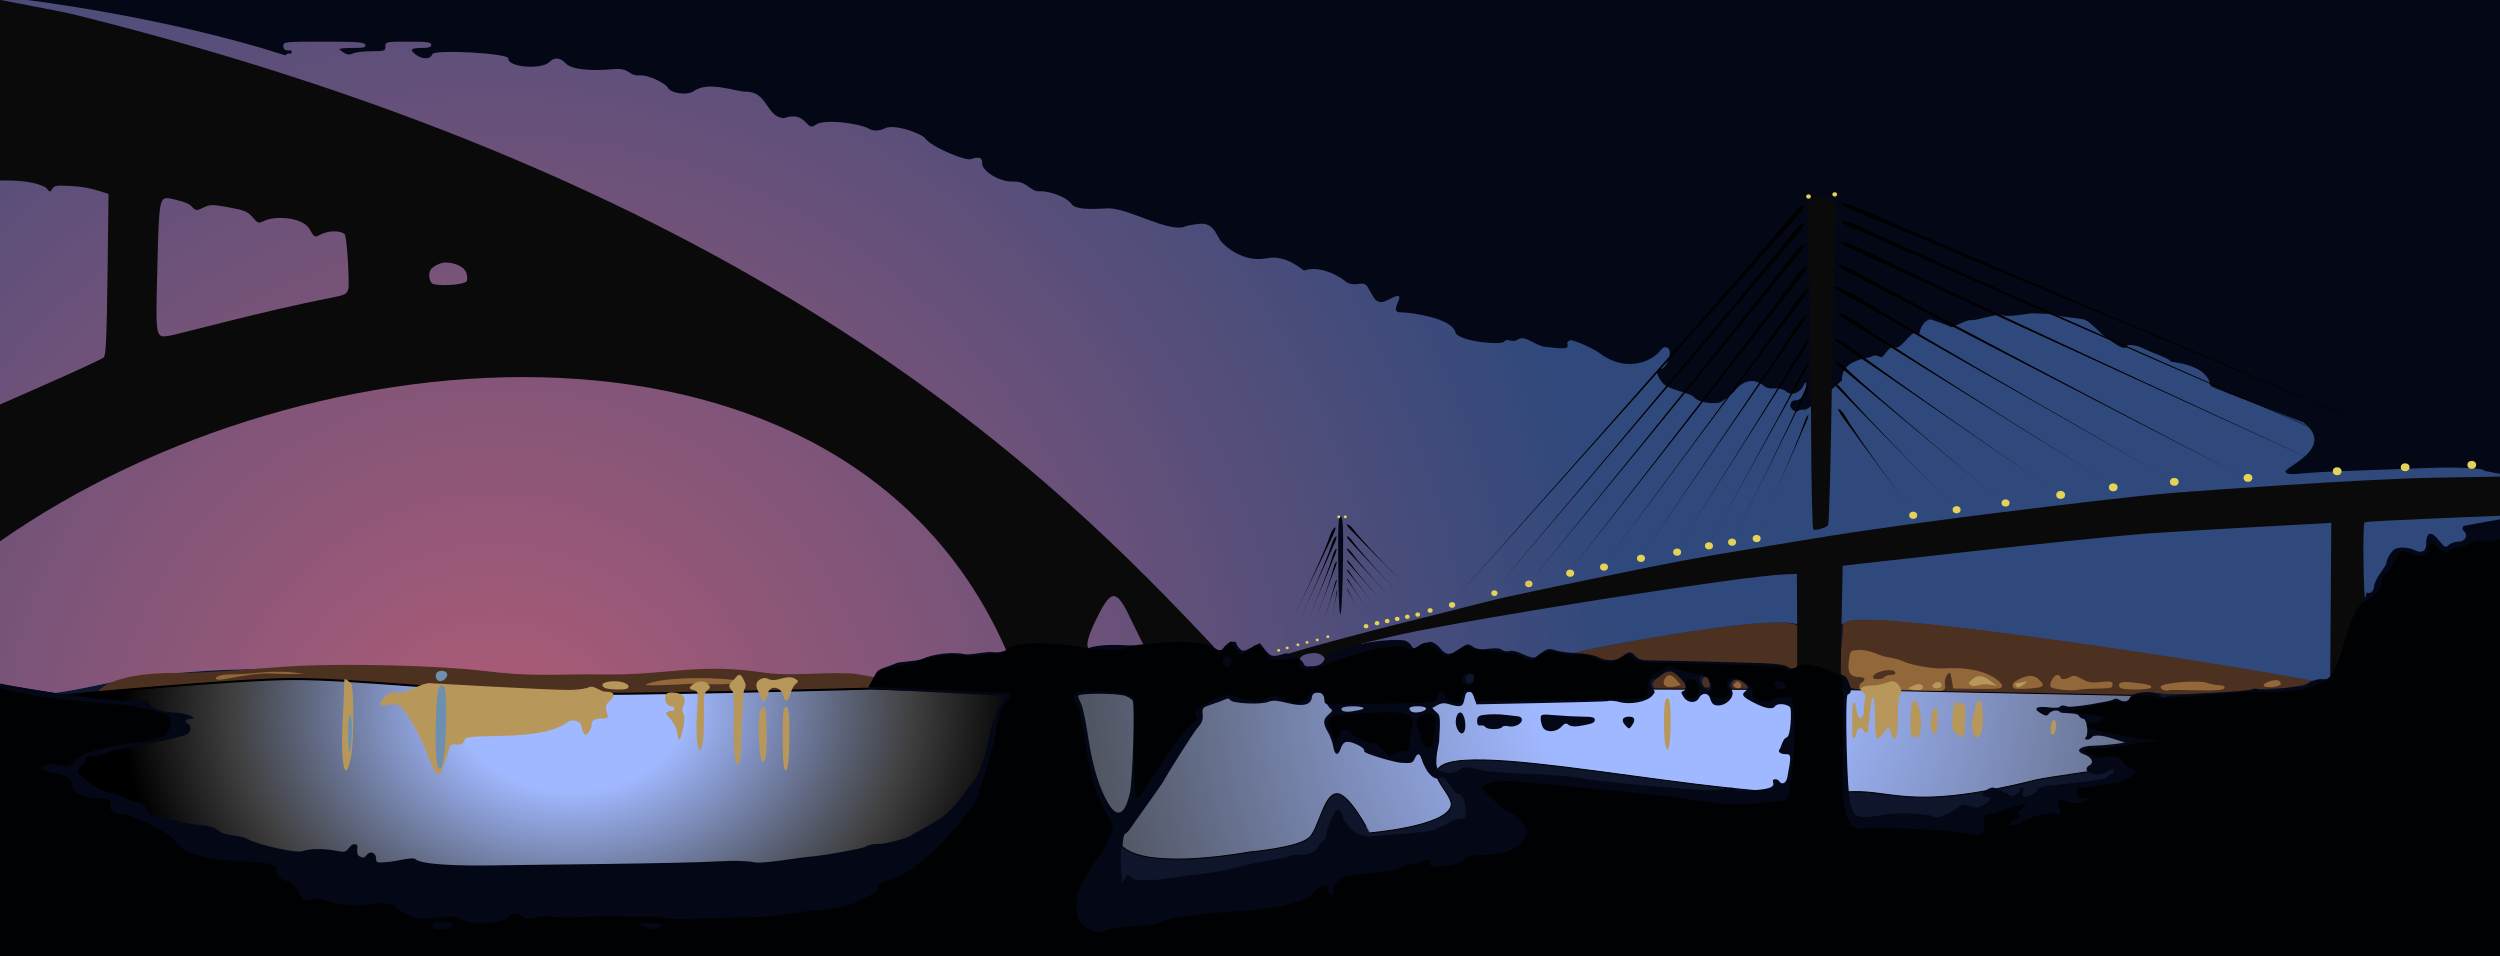 <?xml version="1.0" encoding="utf-8"?>
<!DOCTYPE svg PUBLIC "-//W3C//DTD SVG 1.1//EN" "http://www.w3.org/Graphics/SVG/1.1/DTD/svg11.dtd">
<svg version="1.1" xmlns="http://www.w3.org/2000/svg" xmlns:xlink="http://www.w3.org/1999/xlink" x="0px" y="0px"
	 viewBox="0 0 1200 459" enable-background="new 0 0 1200 459" xml:space="preserve">
<g id="Calque_15">
	<path fill="#B8975B" d="M0,0v459h1200V0H0z"/>
	<path fill="#B8975B" d="M295.773,283.641c-0.75,0.463-0.479,0.963,0.793,1.461c2.697,1.057,13.434,1.086,13.434,0.037
		C310,284.039,297.293,282.701,295.773,283.641z"/>
	<path fill="#B8975B" d="M256.943,278.201c-3.989-0.335-8.943,1.208-8.943,2.786c0,1.253,7.557,0.263,10.5-1.374
		C260.298,278.612,260.141,278.47,256.943,278.201z"/>
</g>
<g id="Calque_13">
	<path fill="#92683B" d="M906.605,333c-1.925,0-2.365,0.489-2.25,2.5c0.08,1.374,0.707,2.499,1.395,2.5
		c0.729,0,1.279,1.354,1.32,3.25c0.059,2.724,0.209,2.926,0.93,1.25c0.473-1.1,0.891-3.688,0.93-5.75
		C908.992,333.441,908.719,333,906.605,333z"/>
	<path fill="#92683B" d="M387.804,304.796c-0.939,0.939,0.466,1.204,6.371,1.204c8.751,0,13.825-0.824,13.825-2.244
		C408,302.324,389.314,303.287,387.804,304.796z"/>
	<path fill="#92683B" d="M0,0v459h1200V0H0z M918.281,329.117c2.435-1.304,4.719-0.899,4.719,0.835c0,1.271-2.229,1.78-4.873,1.115
		l-2.373-0.598L918.281,329.117z M928.112,330.069c-0.908-0.561-0.834-1.056,0.297-1.993c1.491-1.238,3.591-0.727,3.591,0.876
		C932,330.199,929.489,330.921,928.112,330.069z M955.25,328.647c-1.788-0.328-4.301-0.197-5.584,0.291
		c-1.338,0.508-2.938,0.513-3.75,0.011c-1.213-0.75-1.2-1.081,0.084-2.305c2.894-2.757,5.452-2.765,9.05-0.026l3.45,2.625
		L955.25,328.647z M971.559,328.426c-2.255,1.828-3.201,1.963-4.059,0.574c-0.34-0.55-0.254-1.006,0.191-1.014
		c0.444-0.008,1.934-0.266,3.309-0.574C973.413,326.871,973.433,326.906,971.559,328.426z"/>
	<path fill="#92683B" d="M121.828,273.494c-0.919-0.356-2.668-0.115-3.885,0.536c-1.76,0.942-1.93,1.364-0.828,2.061
		c1.858,1.178,2.19,1.139,4.444-0.52C123.314,274.279,123.34,274.081,121.828,273.494z"/>
	<path fill="#92683B" d="M319.77,298.588c-3.105-1.092-4.3-0.412-3.398,1.935c0.408,1.066,1.55,1.504,3.373,1.293
		C323.27,301.412,323.282,299.823,319.77,298.588z"/>
	<path fill="#92683B" d="M267.996,258.151c-3.079,1.073-3.178,1.243-1.458,2.5c2.082,1.522,10.214,1.791,12.398,0.409
		c1.19-0.752,1.212-1.178,0.128-2.484C277.523,256.721,272.639,256.533,267.996,258.151z"/>
	<path fill="#92683B" d="M357.161,268c-2.639,0-7.018,0.643-9.729,1.43c-2.713,0.785-6.857,1.932-9.212,2.546
		c-2.354,0.614-4.015,1.547-3.69,2.071c1.281,2.073,32.269,0.262,34.786-2.034C370.676,270.773,362.277,268,357.161,268z"/>
	<path fill="#92683B" d="M367,288.5c-5.146,0-8.615,1.884-6.208,3.371c1.21,0.748,12.225,0.318,13.142-0.512
		C375.258,290.159,371.235,288.5,367,288.5z"/>
</g>
<g id="Calque_8">
	<path fill="#4D3120" d="M264.044,324.309c4.704-0.558,7.044-0.014,11.955,2.775c0.825,0.469,2.4,0.602,3.5,0.295
		c5.875-1.634,14.818-2.421,21.145-1.861c4.169,0.369,7.389,0.238,7.731-0.316c0.322-0.522-0.509-2.131-1.847-3.575
		c-2.869-3.097-9.107-3.604-12.993-1.058c-2.445,1.602-12.667,1.557-28.023-0.125c-5.979-0.655-16.514,0.934-16.514,2.489
		C248.999,324.129,258.346,324.982,264.044,324.309z"/>
	<path fill="#4D3120" d="M148.336,334.953c-1.393-1.366-8.583-1.576-9.045-0.264c-0.271,0.771,1.095,1.301,3.895,1.507
		C148.01,336.552,149.58,336.173,148.336,334.953z"/>
	<path fill="#4D3120" d="M335.755,323.25c0.268-0.814-0.637-1.25-2.591-1.25c-3.646,0-6.165,0.885-6.165,2.164
		C326.999,325.573,335.274,324.709,335.755,323.25z"/>
	<path fill="#4D3120" d="M318.877,327.097c2.199-1.394,0.308-3.097-3.437-3.097c-3.729,0-4.479,1.296-1.691,2.92
		C315.911,328.18,317.103,328.221,318.877,327.097z"/>
	<path fill="#4D3120" d="M343.859,326c2.246,0,3.855-4.684,2.184-6.355c-1.475-1.476-5.534,2.635-4.714,4.771
		C341.663,325.287,342.802,326,343.859,326z"/>
	<path fill="#4D3120" d="M133.999,326.02c0-1.794-4.632-2.177-8.09-0.67l-3.41,1.487l5.75,0.081
		C131.412,326.963,133.999,326.559,133.999,326.02z"/>
	<path fill="#4D3120" d="M716.178,383.116l415.918-31.672l-66.302-103.375l-348.184,8.529L716.178,383.116z M804.661,329.393
		c-4.648,1.247-7.258-0.41-5.58-3.546c1.338-2.501,3.144-2.321,5.649,0.56l2.093,2.406L804.661,329.393z M832.999,330
		c-1.182-0.73-1.23-1.17-0.241-2.158c0.966-0.966,1.508-0.975,2.441-0.042C836.821,329.422,835.004,331.239,832.999,330z
		 M949.249,330.65l-11.75-0.15c0,0-1.028-7.5-1.525-7.5c-1.47,0-2.914,3.515-2.343,5.7c0.347,1.325-0.056,2.248-1.164,2.674
		c-1.363,0.523-0.477,2.115-0.477,2.115l-39.157,1.178c0,0-1.061-5.933,0.416-6.772c2.464-1.399,2.175-2.895-0.559-2.895
		c-4.599,0-6.002-2.105-5.216-7.823c0.701-5.1,0.778-4.86,4.168-5.177c5.357-0.5,11.167,3.023,13.991,3.383
		c2.824,0.361,6.463,1.318,8.086,2.128c3.52,1.756,14.373,3.634,19.279,3.335c10.058-0.611,18.02,0.781,23.742,4.154
		c2.333,1.375,4.246,3.242,4.25,4.15C960.998,330.6,959.566,330.783,949.249,330.65z M979.972,329.518
		c-1.538,0.949-12.523,1.598-13.336,0.786c-1.489-1.489-0.385-3.03,3.357-4.681c4.359-1.924,6.829-1.582,9.44,1.303
		C980.649,328.271,980.802,329.004,979.972,329.518z M1013.749,329.75c-0.138,0.412-3.175,0.752-6.75,0.754
		c-3.575,0.002-7.85,0.283-9.5,0.625c-3.244,0.672-11.975-0.27-13.12-1.416c-1.102-1.102,1.4-5.713,3.099-5.713
		c0.837,0,1.522,0.45,1.522,1c0,1.328,2.592,1.272,4.797-0.105c1.382-0.862,2.591-0.642,5.524,1.005
		c3.087,1.733,4.727,1.995,9.217,1.468C1013.769,326.752,1014.619,327.141,1013.749,329.75z M1032.481,330.029
		c-0.794,1.283-14.187,1.257-14.982-0.029c-1.331-2.154,0.757-3.037,5.824-2.465C1031.145,328.42,1033.14,328.963,1032.481,330.029z
		 M1067.746,330.25c-0.301,0.897-3.218,1.222-10.333,1.15c-5.453-0.056-15.589-0.43-16.414-0.072
		c-1.796,0.779-4.78-0.878-3.645-2.023c1.639-1.653,17.959-2.867,21.645-1.611c1.925,0.656,4.775,1.219,6.333,1.25
		C1067.139,328.98,1068.014,329.453,1067.746,330.25z M1094.714,328.373c-0.464,1.415-7.321,2.072-8.121,0.779
		c-0.754-1.22,4.966-3.259,6.977-2.486C1094.402,326.984,1094.917,327.754,1094.714,328.373z"/>
	<path fill="#4D3120" d="M898.999,325.123c0,1.213,4.739,1.108,5.5-0.123c0.34-0.55,1.754-1,3.143-1c1.587,0,2.361-0.465,2.085-1.25
		C908.842,320.227,898.999,322.403,898.999,325.123z"/>
	<path fill="#4D3120" d="M93.499,335c-0.76,0-1.66,0.45-2,1c-0.352,0.569,0.509,1,2,1s2.352-0.431,2-1
		C95.159,335.45,94.259,335,93.499,335z"/>
	<path fill="#4D3120" d="M106.877,327.097c2.406-1.524,0.363-3.163-2.382-1.913c-1.338,0.609-2.195,1.493-1.905,1.963
		C103.263,328.236,105.112,328.215,106.877,327.097z"/>
</g>
<g id="Calque_7">
	<path id="path3001_1_" fill="#0F152A" d="M-1,0h1201.05v459H-1 M1023.301,334.148
		c0.354-1.353,13.483-1.81,14.109-1.321c1.402,1.092,41.206-0.484,43.412-1.719c0.857-0.48,13.354-0.439,18.329-1.178
		c6.919-1.024,9.282-1.779,10.046-3.205c0.732-1.369-223.852-41.364-224.447-28.225c-1.048,23.126-4.373,24.354-2.441,27.48
		c2.382,3.855,10.162,5.179,10.162,5.179S1011.829,333.536,1023.301,334.148z M860.05,346.383c0,0-2.578-10.039-8.584-6.924
		c-2.551,1.323-3.107,1.277-5.982-0.5c-1.743-1.077-7.94-3.16-8.453-3.99c-0.574-0.93-0.323-2.038,0.725-3.195
		c1.477-1.632,1.46-1.934-0.205-3.773c-3.439-3.801-8.371-1.226-5.735,2.995c1.545,2.473-1.921,8.011-5,7.989
		c-2.841-0.02-4.148-0.883-5.65-3.734c-1.467-2.786-3.698-2.896-5.114-0.25c-1.47,2.746-5.406,2.555-7.314-0.356
		c-1.401-2.139-1.391-2.51,0.109-4.01c1.537-1.537,1.399-1.906-1.972-5.276c-4.106-4.107-6.209-4.081-11.322,0.14
		c-2.638,2.177-2.848,2.718-1.741,4.489c1.911,3.061-8.351,6.228-6.177,7.152C813.354,348.077,860.05,346.383,860.05,346.383z
		 M820.657,328.418c-0.334-0.869-0.607-1.994-0.607-2.5c0-0.505-0.675-0.918-1.5-0.918c-1.5,0-2.092,3.075-0.833,4.334
		C819.073,330.69,821.267,330.008,820.657,328.418z M863,301.5c-0.384-10.621-111.375,12.313-111.375,12.313
		s10.72,0.472,11.875,1.271c7.833,5.417,91.72,6.405,92.625,6.551C869.625,323.807,863,301.5,863,301.5z"/>
</g>
<g id="CielBleu">
	<path id="CielBleuPath" opacity="1" fill="#0055FF" d="M-1,0h1201.05L1200,325.98l-78.167,0.02l-12.636,0.725
		c0.732-1.369-212.309-35.917-223.057-28.335c-5.472,3.86-21.804,2.201-21.804,2.201c-6.124-6.956-79.303,6.524-102.871,11.239
		c-1.417,0.283-24.708,5.716-25.715,5.92c-1.338,0.272-470.33,24.917-530.581,11.669c-56.788-12.486-118.658-9.173-158.669-0.457
		c-27.833,6.063-46.486,6.104-46.486,6.104L-1,0z"/>
</g>
<g id="Ciel">
	<radialGradient id="gradientSky" cx="237.898" cy="372.77" r="546.894" gradientUnits="userSpaceOnUse">
		<stop  offset="0" style="stop-color:#FF603D"/>
		<stop  offset="1" style="stop-color:#444444"/>
	</radialGradient>
	<path id="pathSky" opacity="0.7" fill="url(#gradientSky)" d="M-1,0h1201.05L1200,325.98l-78.167,0.02l-12.636,0.725
		c0.732-1.369-212.309-35.917-223.057-28.335c-5.472,3.86-21.804,2.201-21.804,2.201c-6.124-6.956-79.303,6.524-102.871,11.239
		c-1.417,0.283-24.708,5.716-25.715,5.92c-1.338,0.272-470.33,24.917-530.581,11.669c-56.788-12.486-118.658-9.173-158.669-0.457
		c-27.833,6.063-46.486,6.104-46.486,6.104L-1,0z"/>
</g>

<g id="Brest_1_">
	<g id="Fonce_1_">
		<path fill="#4D3120" d="M46.5,332.667c0,0,4.333-9.726,38.246-9.667c19.576,0.034,40.036-2.455,59.255-3.407
			c22.034-1.092,66.298-0.233,87.833,2.407c25.334,3.106,35.06,1.393,56.667,1.737c32,0.51,46.225-5.634,77.511-0.996
			c14.069,2.085,27.039-0.244,41.988,0.501c8.942,0.446,44.717,9.155,31.847,8.073c-16.019-1.347-151.686,5.443-202.85,1.925
			c-17.261-1.187-69.216-5.931-92.997-6.895C130,325.778,46.5,332.667,46.5,332.667z"/>
	</g>
	<g id="Clair">
		<path fill="#92683B" d="M310,328.64c7.233-3.759,31.809-3.607,41.976-2.294c12.088,1.561-10.681,2.882-16.143,1.654
			C335.833,328,308.077,329.639,310,328.64z"/>
		<path fill="#92683B" d="M110.38,323.74c13.501,0,19.189-2.75,35.453-0.299c-20,0.666-13.935-2.067-37.704,2.486
			C100.879,327.315,102.609,323.74,110.38,323.74z"/>
	</g>
</g>
<g id="RefletD">
	<radialGradient id="gradientReflectionRight" cx="802.344" cy="328.713" r="500" gradientUnits="userSpaceOnUse">
		<stop  offset="0.131" style="stop-color:#A0B8FF"/>
		<stop  offset="0.656" style="stop-color:#3F3F3F"/>
		<stop  offset="0.907" style="stop-color:#000000"/>
		<stop  offset="0.992" style="stop-color:#000000"/>
	</radialGradient>
	<path id="pathRight" opacity="1" fill="url(#gradientReflectionRight)" stroke="#000000" stroke-width="0.5" stroke-miterlimit="10" d="M511.5,329.969l373,1.031l141,2.809
		l47,14.175c0,0-32.665,11.543-45,17.517c-5.762,2.79-43.787,7.287-50,8.833c-64.67,16.094-68.771,3.432-93.543,6
		c-53.769,5.573-194.123-29.667-194.385-9.015c-0.058,4.561,8.138,11.569,6.929,15.682c-2.905,9.878-39.142,12.811-39.142,12.811
		S647.635,380.55,641.5,381c-6.16,0.452-8.451,16.833-13,21.013c-5.487,5.042-28.975,6.987-28.975,6.987s-46.464,8.803-60.025-2
		C523.727,394.436,511.5,329.969,511.5,329.969z"/>
</g>
<g id="RefletG">	
	<radialGradient id="gradientReflectionLeft" cx="274.663" cy="338.894" r="237.93" gradientTransform="matrix(1 -0.012 0.009 0.75 -3.074 88.063)" gradientUnits="userSpaceOnUse">
		<stop  offset="0.228" style="stop-color:#A0B8FF"/>
		<stop  offset="0.687" style="stop-color:#3F3F3F"/>
		<stop  offset="0.907" style="stop-color:#000000"/>
		<stop  offset="0.992" style="stop-color:#000000"/>
	</radialGradient>
	<path id="pathLeft" opacity="1" fill="url(#gradientReflectionLeft)" stroke="#000000" stroke-miterlimit="10" d="M0,328.962l30.05,4.847
		c0,0,83.309-7.906,111.172-7.887c29.674,0.021,88.819,6.427,118.485,7.078c39.693,0.872,158.793-2.5,158.793-2.5l79.891,2.5
		l8.109,126H0.051L0,328.962z"/>
</g>

<g id="Nuages">
	<g>
		<path id="pathCloud" opacity="1" fill="#040816" d="M1192.495,226.008
			c0.761-1.231-13.226-1.949-26.995-1.386c-7.15,0.292-18.175,0.707-24.5,0.921c-6.325,0.214-27.491,0.818-36.903,1.809
			c-4.396,0.463-6.22,0.274-7.024-0.728c-1.707-2.129,24.676-11.287,8.642-23.809c-4.928-2.106-44.592-16.9-44.715-17.706
			c-1.667-10.958-19.552-10.999-19.25-11.784c0.337-0.877-10.486-4.747-12.5-5.826c-3.854-2.065-6.68-1.894-8-1.905
			c-0.96,4.572-9.816-3.636-11.25-4.383c-1.433-0.747-6.865-7.192-9.833-7.878c-2.967-0.686-11.506-1.236-12.724-1.999
			c-1.218-0.763-11.677-0.935-12.276-0.935s-11.781,1.985-14.089,0.935c-2.308-1.05-12.711,2.728-14.911,2.332
			c-2.2-0.397-8.997,3.864-9.667,3.333c-0.669-0.53-9.625-3.923-10.333-3.666c-5.278,1.916-4.875,9.052-5.278,7.878
			c-1.951-5.674-7.988,6.827-11.288,5.591c-3.3-1.236-5.375,5.449-6.932,4.65c-3.71-1.904-3.67-0.142-5.669,0.187
			c-9.833,1.619-13.043,5.736-12.853,10.995c-1.729,1.264-16.079,14.617-18.161,14.073c-1-0.262-2.276-0.017-2.838,0.545
			c-1.207,1.207-4.611-1.694-3.706-3.158c0.313-0.507,0.195-1.971,2.808-2.014c4.928-0.082,5.817-12.746,3.503-7.131
			c-1.341,3.252-5.753,5.425-8.382,2.945c-3.928-2.893-7.644-0.227-10.371-2.464c-3.843-3.152-8.674-4.095-13.65,1.342
			c-0.285,1.09-6.369,5.78-7.408,6.229c-2.774,1.199-10.932,0.342-12.958-2.495c-2.15-2.171-12.19-3.391-14.824-6.564
			c-3.229-3.888-3.639-6.94-0.931-6.94c1.908,0,4.148-4.039,4.3-7.75c0.104-2.544-2.528-3.916-4.695-0.782
			c-4.739,5.698-17.166,10.365-29.59,0.633c-4.776-3.025-12.619-6.17-13.622-5.786c-1.187,0.455-1.561,1.3-1.149,2.596
			c0.656,2.067-6.347,1.003-10.472,0.605c-5.448-0.525-9.876-6.018-13.471-3.54c-2.696,1.858-4.977-1.034-6.469,0.943
			c-1.481,1.964-22.227-0.085-23.469-4.428C697,152.5,676.31,150,673.965,150c-3.298,0-3.965-0.336-3.965-2
			c0-1.666,3.75-6.932,0.123-5.8c-2.268,0.708-5.37,2.8-6.893,2.8c-2.265,0-3.224-0.838-5.25-4.587
			c-2.378-4.398-2.634-4.566-6.218-4.097c-2.826,0.371-4.401-0.035-6.46-1.663c-3.963-3.135-12.635-7.153-19.302-4.822
			c-0.545,0.191-8.5-7.998-18.191-5.816c-8.283,1.485-16.309-2.349-21.496-7.938c-2.479-2.577-3.363-9.411-10.588-8.638
			c-3.459,0.371-6.942,1.078-7.741,1.571c-8.15,1.99-26.15-8.844-35.771-9.01c-2.875-0.05-15.379,1.5-17.859-2.047
			c-2.293-3.279-10.354-6.287-15.24-6.151c-4.613,0.364-6.108-4.925-12.613-4.651c-6.272,0.264-13.833-4.151-15.052-8.068
			c0.218-2.916-0.615-4.249-5.232-2.778C464.565,77.799,447,70.667,444,66.294c-1.255-1.83-14.667-7.294-19.659-4.544
			c-1.543,0.85-4.874,1.588-7.626-0.144C413.482,59.57,395.5,56.667,391.35,60c-4.53,3.639-3.85-7.166-15.231-3.265
			C367.667,56,368.549,44,358.061,44c-5.115,0-17.561-5.166-24.713-0.494C330.333,46,321.833,45,320.415,41.862
			c-0.908-1.47-8.415-6.029-13.715-5.669c-5.2,0.14-4.396-3.703-11.951-3.018c-12.125,1.101-20.619,0.068-23.308-2.834
			c-2.66-2.87-5.542-2.994-7.941-0.342c-4.833,3.667-20,2-19.5-1.916c0.327-2.563-35.753-4.437-36.5-2.084
			c-0.817,2.575-4.869,2.642-8.059,0.133c-3.009-2.367-2.221-3.133,3.225-3.133c3.186,0,4.333-0.397,4.333-1.5
			c0-1.242-1.889-1.5-11-1.5c-10.803,0-11,0.041-11,2.294c0,2.172-0.371,2.295-6.931,2.295c-3.883,0-8.033,0.589-9.437,1.341
			c-2.148,1.15-5.632-2.043-5.632-2.358c0-0.314,2.911-0.571,6.469-0.571c5.339,0,6.368-0.262,5.893-1.5
			c-0.484-1.262-3.653-1.5-19.969-1.5C136.667,20,136,20.069,136,22c0,1.791,1.039,2.468,3.25,2.118
			c0.413-0.065,0.75,0.38,0.75,0.989c0,0.609-0.638,0.862-1.417,0.563c-0.78-0.299-1.179,1.047-1.935,0.804
			C79.167,8,13-0.004,13-0.004l1187,0.014l0.095,227.471L1192.495,226.008z"/>
	</g>
</g>
<g id="Ponts">
	<path id="pathPonts" fill="#0A0A0A" d="M1118.5,327.3l0.524-76.3
		c0,0-64.053,3.377-86.524,4.965c-31.186,2.202-148,15.596-148,15.596s-1.216,53.509-0.805,54.419l-21.182-3.73
		c0.304-1.237-0.014-46.75-0.014-46.75l-5.917,0.208c-19.604,0.69-144.679,20.261-184.333,28.843
		c-2.733,0.592-18.538,4.292-18.538,4.292S651,311,650.25,316.625l-13.612,2.506c0-3.658-2.568-6.326-7.591-5.522
		c-3.145,0.503-4.706,1.179-5.154,2.965c-0.319,1.272-0.284,2.794,0.079,3.381L609.5,318.5l0.215-2.078
		c0,0,14.835-4.533,19.785-5.914c4.95-1.381,26.925-7.35,41.5-10.964c14.575-3.613,33.41-8.36,41.856-10.549
		c13.839-3.586,64.919-13.866,70.144-14.993c11.595-2.504,39.432-7.684,51-9.492c4.675-0.73,45.759-7.622,55.602-9.022
		c9.844-1.4,34.219-5.154,81.898-10.915c11.55-1.396,51.911-6.449,72.5-8.072c10.175-0.803,89.782-6.597,123.75-7.201l32.85-0.556
		v18.805c0,0-64.864,2.467-65.6,3.15c-1.061,0.984-0.505,38.629,0.576,38.991L1118.5,327.3z M549.833,311.509
		c-0.369-0.739-8.817-17.941-9.16-18.589c-5.423-10.227-7.945-9.074-14.62,4.59c-3.59,7.348-4.916,12.306-3.63,13.574L483,312.172
		C406.5,137.698,148.744,155.333-0.196,260c-0.362,0.254-0.054-65.757-0.054-65.757s48.112-20.895,50.068-22.721
		c1.03-0.961,1.424-9.664,1.802-39.819l0.484-38.588c0,0-8.692-3.21-15.242-3.64c-9.737-0.639-10.731-0.541-11.738,1.164
		c-1.046,1.771-1.192,1.744-2.986-0.547C14.5,85.667-1,86.738-1,86.738V-0.227c0,0,32.291,6.078,36.269,7.117
		C367.101,89.333,506.5,229.5,582.903,310.75L549.833,311.509z M157.436,143.228c8.492-1.642,8.981-1.877,9.813-4.728
		c0.481-1.65-0.571-25.253-1.929-26.25c-2.326-1.707-7.798-1.571-11.384,0.283c-2.931,1.516-2.988,1.493-5.023-1.956
		c-2.413-5.91-15.413-7.244-21.491-4.839c-3.454,1.647-3.455,1.647-6.188-1.495c-2.366-2.719-3.901-3.353-11.411-4.712
		c-8.042-1.455-8.937-1.445-12.225,0.123c-3.519,1.678-3.568,1.669-6.025-0.981c-1.362-1.47-7.655-2.94-9.284-3.266
		c-5.849-1.17-5.949-0.678-6.767,33.214c-0.849,35.18-1.162,33.788,7.24,32.245C85.368,160.389,129.395,148.65,157.436,143.228z
		 M224,135c0.438-0.708,0.351-2.563-0.192-4.122c-0.969-2.78-5.287-4.858-10.124-4.873c-2.134-0.007-5.873,1.828-6.919,3.395
		c-1.144,1.713-0.894,5.067,0.485,6.494C208.896,137.597,222.855,136.853,224,135z M870.394,254.148
		c-0.499-0.362-0.967-21.613-1.06-48.148c-0.092-26.125-0.463-57.625-0.826-70c-1.244-42.414-1.367-39.213,1.561-40.861
		c2.78-1.565,6.215-1.115,9.431,1.237c2.185,1.598,2.258,2.926,1.205,22.124c-0.302,5.5-0.825,28.675-1.163,51.5
		c-0.775,52.476-1.503,81.129-2.084,82.068C876.714,253.272,871.359,254.848,870.394,254.148z"/>
</g>
<g id="BleuFonce">
	<path id="path2999_1_" fill="#040816" d="M541.365,420.002c0.5,0,1.407,0.6,2.016,1.332
		c0.785,0.946,3.502,1.274,9.372,1.132c4.547-0.11,16.565-2.296,27.767-3.472c5.225-0.549,15.4-3.13,16.5-3.527
		c2.514-0.908,20.065-3.627,21.365-4.348c1.3-0.721,3.73-1.109,5.399-0.865c3.697,0.543,8.408-1.646,9.25-4.299
		c0.341-1.074,3.891-3.08,3.579-5.619c-0.078-0.641,0.993-3.734,2.381-6.873c2.146-4.852,2.749-5.52,4.024-4.461
		c0.825,0.685,1.517,1.978,1.537,2.873c0.046,2.074,3.774,6.514,6.777,8.068c1.712,0.886,5.799,1.801,6.469,1.592
		c0.67-0.209,5.492-0.653,10.718-0.988c13.622-0.873,19.979-1.702,20.587-2.685c0.292-0.473,5.038-1.783,6.413-2.859
		s3.737-1.965,5.25-1.978c2.462-0.021,2.75-0.382,2.75-3.458c0-4.969-1.621-8.565-3.86-8.565c-1.966,0-6.252-9.152-7.593-8.039
		c-3.085,2.561-7.416-1.462-9.919-9.211c-0.771-2.386-1.958-2.197-3.141,0.5c-0.882,2.01-1.574,2.213-6.487,1.905
		c-3.097-0.194-18.065-4.542-17.693-5.511c0.322-0.84-0.794-1.983-2.927-3c-5.083-2.424-7.023-2.104-8.23,1.355
		c-1.42,4.074-2.922,3.772-3.726-0.75c-0.367-2.063-1.513-5.153-2.546-6.868c-2.461-4.085-2.37-6.147,0.372-8.451
		c1.856-1.56,2.002-2.054,0.828-2.825c-0.782-0.516-1.907-2.438-2.5-4.272c-0.842-2.602-1.627-3.334-3.578-3.334
		c-1.849,0-2.585,0.6-2.826,2.304c-0.518,3.656-4.337,4.499-11.844,2.616c-4.997-1.252-7.049-1.365-9.137-0.503
		c-3.47,1.434-17.146,0.778-18.164-0.869c-0.53-0.858-1.333-0.941-2.646-0.272c-1.036,0.528-3.909,1.593-6.384,2.364
		c-4.272,1.334-4.486,1.576-4.224,4.799c0.2,2.455-0.387,4.111-2.117,5.978c-2.31,2.491-15.369,23.446-16.512,25.725
		c-1.144,2.279-15.177,21.461-15.824,22.609c-0.646,1.147-1.922,2.504-2.834,3.014c-1.127,0.631-0.914,5.879-1.443,6.206
		c-0.771,0.477-0.771,7.575-0.001,17.028C538.609,424.052,540.864,420.002,541.365,420.002L541.365,420.002z M539.884,387.752
		c0.776-1.237,1.897-4.5,2.493-7.25c1.294-5.979,2.405-42.492,1.345-44.188c-0.408-0.652-2.001-1.666-3.538-2.25
		c-3.692-1.404-22.664-1.415-22.664-0.013c0,0.577,0.631,2.27,1.401,3.761c0.771,1.49,2.171,7.881,3.11,14.199
		c2.065,13.882,4.707,23.5,8.549,31.11C534.272,390.435,537.268,391.926,539.884,387.752L539.884,387.752z M832.278,378.78
		c0.302,0.904,2.655,1.053,9.074,0.57c8.454-0.635,10.621-1.551,9.688-4.098c-0.542-1.48,2.083-1.7,2.979-0.25
		c1.198,1.94,3.348,0.967,3.867-1.75c2.015-10.533,1.969-11.25-0.721-11.25c-2.662,0-4.089-1.219-2.869-2.451
		c0.398-0.401,1.534-5.143,3.223-5.545c2.298-0.547,2.375-13.291,1.862-14.254c-1.014-1.901-6.317-2.441-7.362-0.75
		c-1.07,1.731-4.784,1.096-10.231-1.75c-5.697-2.977-6.198-3.814-3.519-5.877c1.638-1.262,1.589-1.476-0.75-3.338
		c-3.021-2.405-5.316-2.563-7.042-0.484c-1.059,1.275-1.014,1.822,0.256,3.092c3.332,3.332-3.057,9.506-7.909,7.645
		c-0.727-0.279-1.592-1.583-1.922-2.898c-0.739-2.946-3.893-3.175-5.383-0.39c-1.482,2.771-5.408,2.553-7.348-0.407
		c-1.367-2.087-1.383-2.482-0.115-2.969c2.264-0.868,1.754-2.729-1.733-6.326c-3.695-3.814-5.543-4.077-9.076-1.298
		c-1.398,1.1-2.986,2-3.528,2c-1.792,0-2.142,2.915-0.541,4.516c1.43,1.43,1.419,1.742-0.126,3.448
		c-2.616,2.892-10.403,4.417-15.517,3.04c-2.324-0.625-4.966-0.833-5.87-0.461c-0.905,0.371-63.005,1.537-63.005,1.537
		s-1.273-5.67-2.834-5.893c-1.809-0.258-2.309,0.31-2.861,3.25c-0.726,3.871-1.687,4.215-7.288,2.607
		c-3.092-0.887-3.86-0.727-8.049,1.68c-0.216,0.124,0.565,1.024,1.734,2c2.04,1.703,2.096,2.287,1.39,14.459
		c0,0-2.378,9.964-0.736,12.683c1.27,2.104,6.967,3.167,9.767,1.099c2.995-2.215,3.836-2.225,12.237-0.132
		c2.2,0.548,12.1,1.278,22,1.622c9.9,0.344,20.925,1.265,24.5,2.047c6.128,1.34,47.442,5.281,60.5,5.772
		c3.3,0.124,7.542-0.212,9.426-0.746c2.532-0.718,3.532-0.653,3.834,0.249H832.278z M699.371,349.576
		c-1.344-2.949-0.354-7.574,1.622-7.574c0.849,0,1.704,1.429,2.091,3.492C704.22,351.547,701.588,354.44,699.371,349.576
		L699.371,349.576z M740.555,349.069c-0.569-1.064-1.035-2.931-1.035-4.147c0-2.147,0.227-2.193,7.65-1.565
		c4.209,0.355,10.059,0.646,13,0.646c3.977,0,5.35,0.367,5.35,1.433c0,1.516-1.16,1.997-7.326,3.04
		c-2.426,0.41-4.359,0.203-5.284-0.564c-1.176-0.976-1.849-0.793-3.463,0.94C746.884,351.602,741.975,351.721,740.555,349.069
		L740.555,349.069z M713.003,348.976c-0.349-0.565-1.388-0.902-2.309-0.75c-1.181,0.194-1.675-0.436-1.675-2.141
		c0-1.803,0.636-2.522,2.5-2.826c3.444-0.563,7.845-0.567,12-0.011c1.925,0.258,4.287,0.533,5.25,0.611
		c0.963,0.078,1.75,0.802,1.75,1.607c0,2.045-3.724,3.821-6.532,3.117c-1.29-0.324-2.624-0.138-2.966,0.414
		C720.208,350.315,713.82,350.297,713.003,348.976L713.003,348.976z M780.137,348.131c-2.186-2.414-1.38-4.129,1.941-4.129
		c2.691,0,3.133,1.672,1.156,4.375C782.019,350.04,781.853,350.028,780.137,348.131L780.137,348.131z M654.52,340.002
		c0-1.252-9.677-1.332-10.447-0.086c-0.82,1.328,1.506,2.072,4.822,1.544C650.476,341.208,654.52,340.552,654.52,340.002z
		 M682.938,341.395c2.912-1.117,1.623-2.393-2.418-2.393c-3.754,0-4.879,0.787-3.333,2.334
		C678.018,342.167,680.85,342.197,682.938,341.395L682.938,341.395z M820.9,328.252c-0.361-1.513-0.847-3.088-1.078-3.5
		c-0.63-1.123-3.09-0.903-3.861,0.346c-1.032,1.67,1.654,5.904,3.747,5.904C821.219,331.002,821.438,330.498,820.9,328.252z
		 M708.047,326.958c0.918-1.485-1.398-3.942-3.1-3.29c-2.191,0.842-1.777,4.334,0.515,4.334
		C706.528,328.002,707.691,327.533,708.047,326.958z M642.447,278.502c-0.323-21.081-0.142-29.619,0.647-30.408
		c1.448-1.448,1.794,3.166,1.552,20.691C644.238,298.389,642.846,304.537,642.447,278.502z M635.318,317.414
		c1.932-7.257,31.675-11.477,39.102-9.943c1.156,0.367,2.567,1.536,3.136,2.6c1.346,2.513,4.603,2.477,5.964-0.068
		c1.541-2.88,4.74-2.462,7.653,1c3.096,3.679,4.67,3.74,9.527,0.375c3.627-2.514,3.896-2.555,6.318-0.968
		c1.928,1.263,3.715,1.501,7.509,0.997c3.32-0.439,5.465-0.257,6.438,0.551c0.803,0.666,2.393,0.914,3.534,0.552
		c1.276-0.405,3.849,0.2,6.688,1.574c2.963,1.434,5.049,1.908,5.832,1.325c5.819-4.324,6.043-4.4,9.555-3.267
		c1.896,0.611,6.597,1.236,10.446,1.388c3.97,0.155,8.299,0.965,10,1.868c4.08,2.167,8.714,2.012,11.773-0.395
		c3.167-2.491,3.968-2.496,6.197-0.032c1.136,1.255,3.094,1.976,5.405,1.991c7.325,0.047,43.958,0.934,54.921,1.328
		c6.834,0.246,11.764,0.874,12.48,1.589c0.65,0.65,1.866,1.051,2.703,0.89l5.61,0.867c0,0,18.309-0.126,20.326,3.913
		c2.511,5.026,2.626,7.033,0.451,7.868c-1.468,0.563-0.323,47.95,1.315,52.587c1.752,4.957,2.282,5.56,5.381,6.105
		c1.891,0.334,8.577-0.501,11.191-1.074l0,0c5.448-1.193,21.452-0.52,23.258,0.979c1.395,1.158,7.096-0.921,11.54-4.206
		c2.417-1.787,3.218-1.905,6.102-0.9c2.772,0.967,3.857,0.867,6.589-0.604c3.251-1.75,3.874-3.781,1.172-3.818
		c-2.548-0.034-2.332-1.949,0.392-3.479c2.176-1.222,3.039-1.268,4.668-0.25c1.1,0.687,5.184,1.985,6.179,2.887
		c1.476,1.335,4.848-1.504,4.848-2.262c0-0.757,0.481-1.377,1.067-1.377c0.597,0,0.799,0.845,0.459,1.916
		c-0.334,1.054-0.187,2.176,0.329,2.494c1.263,0.781,6.644-2.087,6.644-3.541c0-0.637,1.575-1.305,3.5-1.483
		c1.925-0.179,28.75-3.059,29.3-4.007c0.44-0.758,3.7-2.054,3.7-2.879c0-1.896-0.489-1.881-3.531,0.112
		c-1.719,1.126-3.517,1.413-5.965,0.954c-3.681-0.69-4.649-2.826-1.963-4.329c2.236-1.252,0.817-3.917-2.75-5.16
		c-4.662-1.625-1.992-4.053,4.581-4.165c2.82-0.048,7.378-0.393,10.128-0.766l5-0.678l-5.188-1.734
		c-5.828-1.948-9.892-2.225-10.813-0.734c-0.34,0.55-1.321,1-2.182,1c-1.108,0-1.277-0.363-0.58-1.25
		c1.391-1.768,0.354-8.75-1.298-8.75c-0.737,0-1.757-0.743-2.265-1.651c-0.702-1.253-8.399-0.901-8.717-1.415
		c-0.886-1.434-4.068-1.109-5.45,0.556c-1.091,1.313-1.574,1.29-4.102-0.204c-3.822-2.258-1.874-3.512,4.236-2.725
		c2.739,0.353,4.899,0.18,5.272-0.422c0.427-0.69,1.567-0.692,3.537-0.006c2.105,0.734,20.945-2.633,21.647-3.214
		c0.9-0.747,1.903-0.722,3.416,0.089c2.491,1.332,4.199,0.503,4.986-1.334c1.147-2.676,11.814-3.509,14.225-0.971
		c1.533,1.388,2.246,1.484,3.8,0.514c1.13-0.706,39.227-2.278,40.614-3.375c0.688-0.546,2.141-0.443,3.682,0.258
		c2.001,0.912,19.209-1.891,19.666-1.607c1.334,0.824,5.406-3.492,9.014-3.492h5c0,0,16.209-36.773,15.98-37.002l1.641-4.711
		c1.189,1.19,3.379-0.588,3.379-2.744l0,0c0-1.233,1.35-4.107,3-6.385c1.65-2.277,3-4.505,3-4.95c0-2.126,2.714-6.284,4.5-6.896
		c2.572-0.881,6.413-0.521,9.183,0.863c2.995,1.496,5.317,0.377,5.317-2.563c0-6.43,2.266-7.16,6.347-2.046
		c2.622,3.286,2.983,3.444,4.579,2c0.952-0.862,2.911-1.567,4.354-1.567c3.297,0,5.084-2.779,3.077-4.787
		c-1.105-1.105-1.161-1.742-0.25-2.842l18.425-3.301L1200.05,459H-1V327.904c20.169,4.07,57.228,9.389,65.818,8.508
		c5.777-0.592,6.453-0.468,6.906,1.265c0.579,2.214,6.508,4.302,12.412,4.37c4.41,0.051,11.58,2.73,7.693,2.874
		c-2.731,0.101-3.83,1.667-1.733,2.472c0.924,0.354,1.434,1.499,1.245,2.794c-0.248,1.698-1.45,2.495-5.32,3.524
		c-7.896,2.103-28.547,6.291-31.015,6.291c-1.232,0-6.288,2.85-8.462,2.82c-4.524-0.063-6.365,0.848-5.623,2.781
		c0.295,0.77-2.449,2.246-3.096,3.282c-1.017,1.628-0.675,2.278,2.509,4.779c6.263,4.919,8.681,6.139,13.653,6.884
		c2.64,0.396,9.463,4.453,10.599,4.453c2.886,0,5.934,1.798,5.934,3.5c0,1.83,3.083,3.475,7.597,4.053
		c1.95,0.249,11.224,2.898,15.582,3.197c6.634,0.455,8.568,1.009,11.874,3.404c3.182,2.305,8.737,1.277,13.594,3.746
		c5.866,2.98,23.047,6.607,25.658,5.728c4.152-1.399,11.024-1.424,17.588-0.063c2.837,0.589,3.678,0.328,5.122-1.587
		c1.19-1.578,2.286-2.076,3.523-1.602c1.369,0.525-0.828,4.398,1.543,5.667c1.68,0.899,2.328,0.778,3.355-0.628
		c1.651-2.258,4.563-1.175,4.563,1.697c0,2.073,0.306,2.147,6.495,1.569c3.572-0.333,11.041-2.509,12.401-1.277
		c2.64,2.39,17.788,3.435,42.104,2.909c11.825-0.257,83.89-0.738,103.938-1.891c7.29-0.42,13.274-0.248,16.5,0.473
		c4.112,0.918,21.787-2.351,27.563-2.774c5.775-0.422,24.531-3.807,25.726-4.642c1.3-0.911,4.097-1.468,6.973-1.389
		c2.641,0.074,12.489-2.456,15.162-4.102c2.674-1.645,9.791-5.4,14.19-8.346c7.979-5.342,14.57-16.905,15.329-17.345
		c2.405-1.394,7.331-15.442,8.101-23.104c0.602-5.989,7.379-17.672,7.017-18.035c-0.361-0.364-65.245-3.44-65.245-3.44
		s3.393-6.896,3.77-7.721c0.377-0.825,1.988-1.904,3.581-2.398c1.593-0.494,4.342-1.52,6.108-2.279
		c1.778-0.764,9.86-0.83,12.54-2.07c5.19-2.401,14.85-3.479,20.247-2.256c2.477,0.561,8.75-0.996,12.232-0.996
		c7.181,0,38.308,4.516,42.082,0.998c9.833-9.167,36.833-1.176,68.481-1.926c0.743-0.018,2.167-2.036,2.167-2.036
		c2.229-2.095,5.538-2.757,5.538-1.107c0,0.511,0.691,1.62,1.536,2.465c1.382,1.382,1.945,1.323,5.603-0.583l4.067-2.12l2.469,3.155
		c2.802,3.58,3.732,3.733,10.189,1.684c0,0,0.001,0,0.001,0c2.254,0.586,7.039,2.484,8.134,4.539
		c0.852,1.599,0.535,2.007,4.75,1.736C634.205,319.555,635.318,317.414,635.318,317.414L635.318,317.414"/>
</g>
<g id="BasPont">
	<path id="path2997_2_" fill="#000103" d="M559.473,441.776c3.871-2.36,35.498-4.641,40.183-4.776
		c6.092-0.176,20.672-2.58,26.884-5.49c2.719-1.274,7.144-7.073,10.093-6.51c1.288,0.246,1.11,7.333,3.391,4
		c1.245-1.82-2.874-2.839,4.162-7.779c2.961-2.079,26.775-2.67,27.219-4.365c0.375-1.435,9.725-2.48,10.769-3.244
		c2.397-1.752,4.483-1.002,4.483,1.611c0,1.922,14.483-0.211,16.086-2.338c1.604-2.125,2.65-2.402,9.607-2.551
		c8.969-0.191,13.539-1.815,18.884-6.713c5.59-6.954-5.666-13.621-6.524-13.621c-1.634,0-13.052-10.33-13.052-11.809
		c0-1.943,5.52-3.682,10.902-3.434c14.141,0.652,77.605,7.641,82.57,7.793c10.361,2.116,27.832,5.116,42.347,2.373
		c4.199-1.008,9.355,0.764,10.316-1.654c1.554-3.91,5.569-29.875,2.364-47.736c-0.375-2.092-7.125-0.524-8.5,0.178
		c-3.281,1.676-5.462,1.619-9.05-0.236c-2.861-1.48-0.95-4.038-0.95-4.727c0-1.723-8.568-6.128-10.487-5.391
		c-2.183,0.837-3.03,3.585-1.742,5.646c1.475,2.361-0.272,3.996-4.271,3.996c-3.967,0-6.067-1.865-3.892-3.455
		c1.377-1.008,1.356-1.443-0.195-4.148c-1.517-2.643-2.62-3.186-8.788-4.326c-3.879-0.718-8.023-1.94-9.209-2.717
		c-1.975-1.295-2.511-1.117-6.381,2.117c-5.035,1.779-6.027,5.416-5.853,7.721c0.306,4.039,0.19,4.226-3.183,5.116
		c-1.925,0.509-79.5,1.192-79.5,1.192s-1.301-4.87-2.091-5.173c-1.875-0.72-4.409,1.427-4.409,3.736
		c0,2.476-1.143,2.992-4.586,2.077c-1.949-0.518-3.023-1.518-3.241-3.017c-0.427-2.923-3.556-2.425-3.992,0.636
		c-0.335,2.344-0.86,2.52-8.181,2.746c-5.799,0.178-41.953,0.631-44.25,0.553c-1.178-0.039-1.75-0.865-1.75-2.523
		c0-4.523-6.18-5.693-7.534-1.428c-0.335,1.057-4.28,3.963-7.176,3.42c-2.028-0.381-4.599-1.33-5.712-2.109
		c-2.776-1.945-4.847-1.782-9.075,0.713c-3.432,2.024-19.503-3.811-19.503-2.381c0,0.412-14.612,6.277-12.808,9.236
		c1.138,1.865,1.045,2.363-0.714,3.828c-7.979,5.852-24.313,33.523-25.143,34.549c-3.241,4.002-3.815,0.5-3.634-22.15
		c0.097-11.941-0.03-22.432-0.282-23.311c-0.825-2.886-5.246-3.902-16.966-3.902c-12.746,0-13.156,0.279-9.918,6.77
		c0.844,1.691,2.411,8.848,3.482,15.903c2.923,19.244,5.599,28.013,11.31,37.058c3.043,4.816,2.296,5.504,1.141,8.711
		c-4.302,11.939-12.635,17.559-15.3,27.243c-1.446,1.763-2.268,13.879,2.199,16.59c3.769,2.288,7.057,4.496,9.378,2.909
		C535.156,443.25,552.406,446,559.473,441.776z M663.814,360c-1.22-1.65-3.05-3-4.066-3c-2.768,0-9.349-2.951-11.381-5.104
		c-2.597-2.752-4.353-2.337-5.717,1.354l-1.202,3.25l-1.87-4c-3.997-8.551-3.029-9.327,12.626-10.117
		c19.089-0.963,22.624-0.708,24.726,1.789c1.128,1.341,1.533,2.861,1.114,4.182c-0.362,1.141-0.938,4.34-1.279,7.11
		c-0.573,4.646-0.83,5.036-3.31,5.036c-1.477,0-3.252,0.563-3.943,1.25C667.574,363.678,666.227,363.264,663.814,360z
		 M683.171,357.75c-3.482-10.313-3.774-11.918-2.405-13.217c4.153-3.94,9.675-1.721,8.359,3.36
		c-0.371,1.434-0.819,4.056-0.994,5.825c-0.176,1.771-0.607,3.684-0.956,4.25C686.288,359.402,683.681,359.26,683.171,357.75z
		 M809.06,330.5c0.084-3.949,0.366-4.5,2.311-4.5c2.715,0,4.667,3.342,3.852,6.594c-0.46,1.832-1.279,2.406-3.432,2.406
		C809.093,335,808.968,334.795,809.06,330.5z M216.656,444.5c1.374-1.656,1.501-1.611-5.249-1.861
		c-3.452-0.128-4.762,1.017-3.084,2.694C209.575,446.586,215.408,446.003,216.656,444.5z M317.411,444.25
		c0.304-0.925-1.369-1.224-6.423-1.147c-5.568,0.083-6.222,0.247-3.532,0.884c1.815,0.43,3.599,1.08,3.963,1.443
		C312.485,446.496,316.964,445.614,317.411,444.25L317.411,444.25z M857.156,328.986c0-0.878-1.125-1.615-2.75-1.803
		c-2.941-0.338-3.513,0.654-1.521,2.646C854.48,331.424,857.156,330.896,857.156,328.986L857.156,328.986z M707.479,325.668
		c0.294-2.558,0.066-2.785-2.491-2.492c-3.099,0.357-4.473,3.477-2.181,4.953C705.147,329.637,707.144,328.584,707.479,325.668z
		 M590.925,318.75c0.64-1.836-0.288-3.75-1.817-3.75c-1.757,0-2.769,1.732-2.072,3.548
		C587.718,320.327,590.327,320.463,590.925,318.75z M676.712,311.105c2.751,1.282,5.193-2.772,7.709-2.55
		c2.927,0.259,7.135,6.01,10.098,6.444c1.282,0.188,2.516-1.125,4.542-2.5c4.141-2.81,5.634-3.06,7.445-1.25
		c0.688,0.688,23.065,2.364,24.923,4.045c2.659,2.406,4.756,2.125,7.683-1.031c0,0,3.323-1.724,4.537-1.736
		c3.264-0.032,8.507,3.065,12.911,1.955c3.784-0.954,6.402,0.214,8.984,1.598c4.255,2.281,7.698,2.418,11.111,0.444
		c4.932-2.853,5.287-2.888,7.054-0.706c1.222,1.509,2.892,2.163,5.594,2.191c2.119,0.023,66.277,1.195,67.302,2.43
		c1.915,2.307,3.683,1.027,5.895-0.523c4.531-3.175,17.214,1.866,21.457,5.417c1.589,1.33,0.046,48.247,0.609,54.456
		c1.423,15.713,3.763,19.246,11.753,17.746c2.163-0.405,37.502,0.2,49.661,2.807c7.482,1.604,6.148-3.044,6.205-5.555
		c0.08-3.455,0.414-3.748,5.097-4.468c2.131-0.327,12.678-4.31,13.811-4.297c1.949,0.021,1.928,0.126-0.389,1.905
		c-2.155,1.656-2.281,2.088-1.047,3.575c1.242,1.497-5.002,2.123-5.002,3.556c0,1.328,4.368,1.174,5.745-0.204
		c2.318-2.318,11.668-4.929,15.431-4.31c3.364,0.555,3.63,0.428,3.13-1.484c-0.301-1.15-1.795-4.246-0.806-5.061
		c1.617-1.331,4.535,1.512,8.246,1.473c5.643-0.061,7.133-3.479,5.279-2.486c-2.573,1.377-5.025-0.139-5.025-3.109
		c0-1.494,0.764-1.886,3.75-1.92c2.063-0.024,14.164-2.142,15.893-2.353c3.475-0.426,9.577-4.439,8.759-5.763
		c-0.285-0.462-4.831-1.841-5.391-3.314c-1.085-2.852-4.567-4.021-9.321-3.129c-2.232,0.419-4.53,0.02-7.112-1.237
		c-4.884-2.375-3.158-3.161,6.94-3.161c4.044,0,14.559-2.336,16.483-2.473c11.567-0.818,11.615-0.838,4-1.645
		c-13.408-1.42-29-4.846-29-6.49c0-0.849,1.073-1.398,2.75-1.408c3.063-0.017,6.05-1.519,5.036-2.531
		c-0.676-0.676-10.604-2.379-16.786-2.88c0,0,12.512-3.834,25.764-4.837c2.821,0.458,3.438,0.206,3.91-1.596
		c0.487-1.863,12.26-1.605,13.472-0.509c1.438,1.302,43.487-2.651,44.212-2.589c11.143,0.957,29.92-0.199,37.343-6.343
		c7.99-6.613,8.688-32.199,17.876-37.01c1.17-0.613,5.339-3.299,7.231-6.58c0.912-1.582,0.773-7.11,3.393-7.11
		c1.222,0,5.356-10.912,7.623-10.423c1.473,0.318,3.686,1.067,4.918,1.665c2.994,1.451,7.259-0.441,7.259-3.221
		c0-2.584,2.172-2.594,4.5-0.022c1.933,2.136,4.983,2.645,6,1c0.34-0.55,7.307-1.975,9.591-3.164
		c3.385-1.765,4.504-1.945,6.054-0.978c1.339,0.836,8.154-1.191,8.455-1.191c0.301,0,0.019,200.333,0.019,200.333H-1.344V329.962
		c0,0,7.075,1.616,9,2.079c9.83,2.359,44.107,6.449,52,6.203c1.925-0.06,20.52,3.914,21.486,5.285
		c2.681,3.804-1.08,8.719-1.805,9.32c-1.73,1.436-12.401,3.792-21.1,4.657c-3.824,0.38-19.915,3.987-21.589,7.021
		c-1.194,2.165-2.503,3.058-4.816,3.286c-1.747,0.173-4.976-1.194-7.176-0.985c-3.137,0.3-4,0.794-4,2.291
		c0,2.367,13.8,1.269,14,7.791c0.167,5.423,9.883,6.342,13.5,6.446c4.804,0.138,4.989,0.249,4.72,2.843
		C52.55,389.345,54.871,391,59.611,391c2.24,0,21.878,8,24.544,12.957c6.921,10.71,39.168,9.409,41.817,9.977
		c5.932,1.27,6.683,1.717,6.683,3.971c0,2.207,3.059,5.096,5.395,5.096c4.506,0,6.143,10.435,9.551,9.022
		c1.79-0.741,4.539-0.982,6.782-0.596c9.773,3.906,19.773,3.573,25.966,1.981c7.503,0.377,9.02,0.756,10.536,2.627
		c0.974,1.202,3.992,3.002,8.736,4.523c5.534,1.774,16.749-2.571,21.397,0.55c4.803,3.225,22.137,2.559,23.689-1.672
		c1.38-1.663,4.426-1.097,7.197,1.337c1.581,1.388,6.349-1.954,13.148-0.791c6.044,1.034,31.238-1.014,33.177-0.13
		c1.416,0.645,20.148-0.508,21.55,0.761c1.298,1.174,19.443-0.012,34.192-0.159c22.884-0.228,32.297-3.469,36.262-3.498
		c3.257-0.025,17.421-0.956,24.575-5.956c0.41-0.286,8.095-3.067,6.337-5.01c-1.752-1.935,12.274-5.084,16.654-9.051
		c2.395-2.17,6.154-5.156,8.354-6.637c4.951-3.334,20.664-22.666,22.012-25.326c1.348-2.659,8.936-26.752,9.583-31.977
		c1.217-9.814,2.744-14.149,6.116-17.367c1.075-1.025,1.581-2.23,1.122-2.675c-0.458-0.444-68.13-3.265-68.13-3.265l2.293-4.097
		c1.51-2.696,3.099-4.202,4.648-4.405c1.296-0.169,14.948-2.705,16.798-3.661c4.803-2.483,19.321-4.187,22.673-2.659
		c1.875,0.854,18.267-1.55,19.385-2.699c6.875-7.067,39.423-1.088,39.423-1.088c0.232,0.228,4.17,0.533,8.75,0.676
		c6.87,0.215,8.896-0.089,11.577-1.735c0,0,31.621-4.566,40.153,0.726c2.856,1.771,4.498,2.859,5.915-0.25
		c1.125-2.469,3.182-3.439,3.182-1.5c0,0.55,2.444,4.784,4.038,5.038c2.248,0.359,5.625-4.721,7.894-4.538
		c2.248,0.181,5.782,6.922,5.782,6.922s7.955,0.552,12.905-0.829l1.773,0.98c-0.319,1.272-0.284,2.794,0.079,3.381
		c0.646,1.044,1.802,2.107,5.29,1.229l3.488-0.878C632.906,320.306,666.569,306.379,676.712,311.105z"/>
</g>
<g id="light" opacity="1">
	<path id="Orange" fill="#B8975B" d="M301.324,330.342c-0.963,0.963-9.592,0.774-11.202-0.245c-2.478-1.569-0.104-3.097,4.814-3.097
		C299.462,327,302.879,328.787,301.324,330.342z M327.973,342.467c0.703,0.848,0.71,2.934,0.022,6.562
		c-1.143,6.02-2.296,7.123-2.578,4.614c-0.917-8.145-6.382-10.221-5.603-11.412c0.456-0.699,1.697-1.148,2.758-1
		c1.061,0.148,1.713-1.871,0.227-2.042c-2.839-0.327-4.278-2.773-3.234-5.492c0.433-1.13,1.63-1.493,4.162-1.267
		c4.35,0.391,5.975,2.738,4.355,6.291C327.294,340.449,327.26,341.608,327.973,342.467z M339.507,331.371
		c-1.522,1.113-1.759,2.676-1.588,10.475c0.111,5.042-0.102,11.19-0.472,13.66c-1.678,11.186-3.914,0.216-2.867-14.059
		c0.677-9.217,0.625-9.581-1.439-10.121c-2.599-0.679-2.669-1.205-0.392-2.934c2.362-1.793,5.726-1.729,7.276,0.139
		C341.074,329.795,340.983,330.291,339.507,331.371z M357.233,330.998c-0.815,1.305-1.534,30.19-1.875,32.252
		c-1.757,10.627-3.82-1.81-3.13-18.864c0.358-8.849,0.152-11.862-0.881-12.896c-1.741-1.741-1.703-2.95,0.142-4.48
		c1.876-1.558,3.119-5.152,5.087-1.498C358.137,328.41,358.252,329.367,357.233,330.998z M367.37,363.75
		c-1.048,3.908-2.063,2.457-2.727-3.896c-1.3-12.436-0.2-21.935,2.355-20.355C368.077,340.166,368.381,359.977,367.37,363.75z
		 M378.9,352.809c-0.106,13.588-0.849,18.702-2.358,16.26c-1.08-1.748-1.233-27.141-0.174-28.855
		C378.23,337.199,378.993,340.99,378.9,352.809z M381.948,328.27c-0.854,0.677-1.979,2.746-2.5,4.6
		c-1.07,3.802-2.746,4.638-3.269,1.631c-0.855-4.916-6.678-6.063-7.677-1.512c-0.8,3.641-2.315,4.784-3.083,2.325
		c-0.311-0.997-0.983-2.595-1.493-3.55c-1.45-2.718-1.101-4.601,1.073-5.764c1.355-0.726,2.603-0.748,3.872-0.068
		c1.227,0.656,3.035,0.668,5.243,0.035c4.237-1.215,5.99-1.2,7.885,0.067C383.328,326.924,383.322,327.179,381.948,328.27z
		 M168.645,328.234c0,0-2.625-2.814-3.31-2.111c-0.174,0.179-0.164,7.624-0.674,16.483c-0.985,17.105-0.329,27.779,1.668,27.123
		c0.644-0.211,1.692-3.498,2.329-7.307C169.906,354.959,169.897,330.26,168.645,328.234 M273.483,331.178
		c3.841-0.049,8.043-0.656,9.339-1.35c2.014-1.078,5.503,2.172,7.668,2.172c4.732,0,5.281,1.701,1.627,5.039
		c-3.772,3.445,2.515,7.717-2.112,7.78c-4.86,0.067-6.006,0.698-6.006,3.306c0,1.104-2.21,5.973-3.547,4.207
		c-0.764-1.008-1.403-2.855-1.421-4.107c-0.021-1.505-4.108-3.558-6.442-1.725c-12.939,10.167-48.576,4.734-49.595,8.522
		c-1.382,5.133-6.129-0.064-7.244,3.79c-8.25,28.522-5.25,3.855-22.581-18.848c-2.885-3.779-8.619-0.579-10.169-1.464
		c-1.943-1.111,3.487-6.653,5.89-6.173c1.566,0.313,4.144,0.181,5.729-0.293c2.285-0.685,7.682-3.812,11.215-4.13
		C205.833,327.904,264.275,331.297,273.483,331.178z M801.93,346.309c-0.039,5.605-0.422,11.092-0.852,12.191
		c-0.738,1.889-0.829,1.86-1.62-0.5c-1.002-2.991-1.02-20.283-0.022-21.898C801.139,333.349,801.995,336.854,801.93,346.309z
		 M912.048,333.352c-0.576,0.577-1.056,5.121-1.064,10.099c-0.017,9.899-1.005,13.249-2.877,9.751
		c-0.609-1.139-1.229-5.596-2.263-3.816c-1.897,3.266-4.171,5.531-5.023,5.005C900.37,354.11,900,349.66,900,344.5
		c0-5.16-0.398-9.629-0.887-9.93c-1.257-0.777-2.011,16.241-2.718,16.842c-2.062,1.755-1.229-2.912-4.396-1.604
		c-0.92,0.38-0.661,2.683-1.468,3.75c-1.325,1.752-1.472,1.033-1.5-7.393c-0.024-7.029,0.276-9.231,1.218-8.922
		c0.688,0.226,1.25,10.549,3.75,6.699c1.035-1.594,0.438-4.987,0.976-6.858c0.791-2.76,0.668-3.626-0.653-4.592
		C891.595,330.5,893.816,329,899.5,329c2.96,0,7.644-2,8.898-2C911.108,327,913.769,331.631,912.048,333.352z M921.393,352.418
		c-0.623,1.626-2.544,2.098-3.726,0.916c-1.021-1.022-0.763-14.634,0.309-16.329C920.537,332.953,923.586,346.703,921.393,352.418z
		 M928.5,352c-2.426,0-2.365-9.453,0.076-11.965c1.235-1.27,1.424-0.576,1.424,5.25C930,350.588,929.685,352,928.5,352z
		 M943.31,345.356c-0.18,7.442-1.028,10.702-2.045,7.852c-0.338-0.948-4.387-0.318-4.21-5.939c0.26-8.311,1.013-11.457,2.455-10.261
		c0.703,0.584,1.889,0.933,2.634,0.776C943.207,337.561,943.459,339.201,943.31,345.356z M950.922,351.705
		c-1.426,3.75-3.595,2.773-4.221-1.9c-0.31-2.307-0.167-4.934,0.316-5.838c0.484-0.904,1.397-8.405,3.22-7.706
		C951.896,336.897,952.382,347.865,950.922,351.705z M986.109,351.857c-1.337,2.11-2.37-0.396-1.603-3.891
		c0.729-3.321,2.502-3.076,2.478,0.342C986.977,349.514,986.582,351.11,986.109,351.857z"/>
	<path id="Bleu_1_" fill="#6D8FB0" d="M212.354,367.248c1.999-7.239,2.599-35.703,0.79-37.512
		c-2.503-2.503-3.426,1.17-3.915,15.573c-0.496,14.608,0.183,23.688,1.771,23.688C211.478,368.998,212.088,368.211,212.354,367.248
		L212.354,367.248z M168.935,350.748c0.041-4.547-0.343-7.75-0.93-7.75c-0.603,0-0.972,3.869-0.93,9.75
		c0.046,6.378,0.368,9.059,0.93,7.75C168.478,359.398,168.896,355.011,168.935,350.748L168.935,350.748z M213.969,325.542
		c1.499-1.807,0.536-3.544-1.964-3.544c-2.248,0-3.389,1.545-2.62,3.548C210.101,327.412,212.419,327.41,213.969,325.542
		L213.969,325.542z"/>
	<g id="Pont">		
		<radialGradient id="SVGID_4_" cx="737.283" cy="277.679" r="3.403" gradientTransform="matrix(0.479 0 0 0.509 380.555 138.846)" gradientUnits="userSpaceOnUse">
			<stop  offset="0" style="stop-color:#E5AF57"/>
			<stop  offset="1" style="stop-color:#E5D357"/>
		</radialGradient>
		<ellipse fill="url(#SVGID_4_)" cx="733.837" cy="280.258" rx="1.754" ry="1.592"/>
		<ellipse fill="url(#SVGID_4_)" cx="753.667" cy="275.144" rx="1.917" ry="1.739"/>
		<ellipse fill="url(#SVGID_4_)" cx="769.917" cy="272.194" rx="1.917" ry="1.739"/>
		<ellipse fill="url(#SVGID_4_)" cx="787.667" cy="268" rx="1.917" ry="1.739"/>
		<ellipse fill="url(#SVGID_4_)" cx="805" cy="265.027" rx="1.917" ry="1.739"/>
		<ellipse fill="url(#SVGID_4_)" cx="820.305" cy="262" rx="1.917" ry="1.739"/>
		<ellipse fill="url(#SVGID_4_)" cx="831.388" cy="260.238" rx="1.917" ry="1.739"/>
		<ellipse fill="url(#SVGID_4_)" cx="843.187" cy="258.499" rx="1.917" ry="1.739"/>
		<ellipse fill="url(#SVGID_4_)" cx="717.307" cy="284.706" rx="1.513" ry="1.373"/>
		<ellipse fill="url(#SVGID_4_)" cx="697" cy="290.373" rx="1.513" ry="1.373"/>
		<ellipse fill="url(#SVGID_4_)" cx="686.458" cy="293.011" rx="1.221" ry="1.108"/>
		<ellipse fill="url(#SVGID_4_)" cx="680.5" cy="295.007" rx="1.138" ry="1.032"/>
		<ellipse fill="url(#SVGID_4_)" cx="675.5" cy="296.04" rx="1.138" ry="1.032"/>
		<ellipse fill="url(#SVGID_4_)" cx="670.648" cy="297.072" rx="1.138" ry="1.032"/>
		<ellipse fill="url(#SVGID_4_)" cx="665.855" cy="298.104" rx="1.138" ry="1.032"/>
		<ellipse fill="url(#SVGID_4_)" cx="660.977" cy="299.137" rx="1.138" ry="1.032"/>
		<ellipse fill="url(#SVGID_4_)" cx="655.708" cy="300.591" rx="1.138" ry="1.032"/>
		<ellipse fill="url(#SVGID_4_)" cx="637.362" cy="305.625" rx="0.725" ry="0.658"/>
		<ellipse fill="url(#SVGID_4_)" cx="632.273" cy="307.167" rx="0.725" ry="0.658"/>
		<ellipse fill="url(#SVGID_4_)" cx="627.401" cy="308.333" rx="0.725" ry="0.658"/>
		<ellipse fill="url(#SVGID_4_)" cx="623" cy="309.5" rx="0.725" ry="0.658"/>>
		<ellipse fill="url(#SVGID_4_)" cx="617.833" cy="311" rx="0.725" ry="0.658"/>
		<ellipse fill="url(#SVGID_4_)" cx="613.75" cy="312.167" rx="0.725" ry="0.658"/>
		<ellipse fill="url(#SVGID_4_)" cx="918.333" cy="247.333" rx="1.917" ry="1.739"/>
		<ellipse fill="url(#SVGID_4_)" cx="939.167" cy="244.667" rx="1.917" ry="1.739"/>
		<ellipse fill="url(#SVGID_4_)" cx="962.667" cy="241.423" rx="1.917" ry="1.739"/>
		<ellipse fill="url(#SVGID_4_)" cx="989.106" cy="237.554" rx="2.121" ry="1.925"/>
		<ellipse fill="url(#SVGID_4_)" cx="1014.35" cy="233.92" rx="2.1" ry="1.906"/>
		<ellipse fill="url(#SVGID_4_)" cx="1043.667" cy="231.292" rx="2.1" ry="1.906"/>
		<ellipse fill="url(#SVGID_4_)" cx="1079.017" cy="229.386" rx="2.1" ry="1.906"/>
		<ellipse fill="url(#SVGID_4_)" cx="1121.841" cy="226.195" rx="2.1" ry="1.906"/>
		<ellipse fill="url(#SVGID_4_)" cx="1154.464" cy="224.289" rx="2.1" ry="1.906"/>
		<ellipse fill="url(#SVGID_4_)" cx="1186.444" cy="223.149" rx="2.1" ry="1.906"/>
		<ellipse fill="url(#SVGID_4_)" cx="868.087" cy="94.333" rx="1.138" ry="1.032"/>
		<ellipse fill="url(#SVGID_4_)" cx="880.668" cy="93.301" rx="1.138" ry="1.032"/>
		<ellipse fill="url(#SVGID_4_)" cx="645.725" cy="248.069" rx="0.725" ry="0.658"/>
		<ellipse fill="url(#SVGID_4_)" cx="642.607" cy="248.069" rx="0.725" ry="0.658"/>
	</g>
</g>
<g id="Corde">
	<path d="M697,289c0,0,131.418-147.733,164.977-187.699c3.028-3.606,6.441-3.95,2.012,1.023C827.847,142.908,697,289,697,289z"/>
	<path d="M717.307,283.333c0,0,113.475-134.154,144.941-173.592c2.84-3.558,6.039-3.898,1.887,1.01
		C830.244,150.799,717.307,283.333,717.307,283.333z"/>
	<path d="M842.948,257.419c0,0,18.822-42.199,23.087-54.514c1.4-4.045,3.261-5.744,0.907-0.164
		C863.931,209.882,842.948,257.419,842.948,257.419z"/>
	<path d="M734,279.667c0,0,97.771-119.841,128.344-159.677c2.758-3.594,5.867-3.938,1.832,1.02
		C831.25,161.462,734,279.667,734,279.667z"/>
	<path d="M753,274.667c0,0,81.515-104.331,110.534-143.808c2.618-3.562,5.569-3.902,1.74,1.011
		C834.019,171.959,753,274.667,753,274.667z"/>
	<path d="M831.388,260.238c0,0,28.724-58.247,34.226-71.244c1.808-4.269,3.942-5.97,0.993-0.112
		C862.833,196.38,831.388,260.238,831.388,260.238z"/>
	<path d="M820.305,261c0,0,37.269-67.216,44.55-82.24c2.392-4.935,5.164-6.924,1.279-0.145C861.162,187.293,820.305,261,820.305,261
		z"/>
	<path d="M805,263.333c0,0,49.107-77.321,58.833-94.624c3.194-5.683,6.832-8.006,1.665-0.188
		C858.883,178.528,805,263.333,805,263.333z"/>
	<path d="M787,268c0,0,62.209-90.332,74.657-110.569c4.09-6.648,8.7-9.39,2.101-0.237C855.313,168.909,787,268,787,268z"/>
	<path d="M769.5,271.479c0,0,76.459-102.827,91.892-125.885c5.07-7.574,10.736-10.729,2.57-0.291
		C853.514,158.665,769.5,271.479,769.5,271.479z"/>
	<path d="M1186.444,224.764c0,0-235.05-98.617-295.071-125.295c-5.416-2.407-11.521-2.637-3.598,0.683
		C952.417,127.243,1186.444,224.764,1186.444,224.764z"/>
	<path d="M1154.464,225.055c0,0-206.264-90.508-263.463-117.115c-5.16-2.4-10.977-2.63-3.428,0.681
		C949.176,135.64,1154.464,225.055,1154.464,225.055z"/>
	<path d="M927.969,259.307c0,0-34.165-45.69-41.906-59.024c-2.542-4.379-5.918-6.219-1.646-0.178
		C889.884,207.837,927.969,259.307,927.969,259.307z"/>
	<path d="M1121.841,226.195c0,0-176.035-81.064-231.079-108.01c-4.966-2.431-10.565-2.663-3.3,0.69
		C946.745,146.237,1121.841,226.195,1121.841,226.195z"/>
	<path d="M1077.966,229.5c0,0-139.769-72.825-189.527-100.38c-4.49-2.486-9.551-2.724-2.983,0.706
		C939.045,157.808,1077.966,229.5,1077.966,229.5z"/>
	<path d="M938.5,244c0,0-45.27-46.369-53.908-56.742c-2.838-3.407-6.249-4.724-1.599-0.062C888.943,193.163,938.5,244,938.5,244z"/>
	<path d="M961.592,241.423c0,0-63.128-52.753-75.408-64.591c-4.034-3.889-8.811-5.375-2.225-0.06
		C892.388,183.574,961.592,241.423,961.592,241.423z"/>
	<path d="M986.5,236c0,0-82.393-56.852-98.613-69.655c-5.329-4.205-11.596-5.774-2.91-0.039C896.093,173.647,986.5,236,986.5,236z"
		/>
	<path d="M1013.16,232.348c0,0-101.621-63.431-121.863-77.732c-6.649-4.697-14.352-6.458-3.553-0.049
		C901.563,162.771,1013.16,232.348,1013.16,232.348z"/>
	<path d="M1042.5,230.498c0,0-125.51-71.813-150.765-88.01c-8.296-5.32-17.751-7.344-4.327-0.075
		C904.583,151.717,1042.5,230.498,1042.5,230.498z"/>
	<path d="M686.252,292.746c0,0-29.884-29.725-36.514-38.504c-2.18-2.885-5.258-3.986-1.533-0.045
		C652.966,259.242,686.252,292.746,686.252,292.746z"/>
	<path d="M613.75,311c0,0,20.888-42.313,24.657-53.941c1.24-3.822,4.167-6.17,1.659-0.653C636.861,263.463,613.75,311,613.75,311z"
		/>
	<path d="M680.5,294.667c0,0-25.557-26.943-31.247-34.883c-1.87-2.608-4.484-3.624-1.298-0.055
		C652.03,264.3,680.5,294.667,680.5,294.667z"/>
	<path d="M675.5,295.75c0,0-21.802-23.488-26.664-30.402c-1.598-2.271-3.821-3.165-1.102-0.052
		C651.21,269.278,675.5,295.75,675.5,295.75z"/>
	<path d="M670.648,296.996c0,0-18.158-20.292-22.217-26.256c-1.334-1.958-3.177-2.738-0.912-0.052
		C650.417,274.128,670.648,296.996,670.648,296.996z"/>
	<path d="M665.855,297.676c0,0-14.555-17.576-17.826-22.725c-1.075-1.691-2.537-2.381-0.719-0.056
		C649.635,277.872,665.855,297.676,665.855,297.676z"/>
	<path d="M660.977,299c0,0-10.883-15.48-13.361-19.989c-0.814-1.48-1.879-2.112-0.515-0.066
		C648.843,281.563,660.977,299,660.977,299z"/>
	<path d="M656.151,300.25c0,0-7.254-12.968-8.941-16.72c-0.556-1.232-1.233-1.784-0.319-0.072
		C648.057,285.647,656.151,300.25,656.151,300.25z"/>
	<path d="M637.5,304.833c0,0,3.456-15.489,3.913-19.876c0.152-1.44,0.718-2.26,0.343-0.199
		C641.278,287.389,637.5,304.833,637.5,304.833z"/>
	<path d="M617.833,311c0,0,18.161-39.136,21.404-49.91c1.066-3.539,3.643-5.695,1.465-0.593
		C637.919,267.028,617.833,311,617.833,311z"/>
	<path d="M623,309.5c0,0,14.219-33.627,16.717-42.902c0.822-3.048,2.876-4.883,1.175-0.496C638.719,271.715,623,309.5,623,309.5z"/>
	<path d="M627.4,308.333c0,0,10.924-28.315,12.81-36.14c0.62-2.569,2.227-4.105,0.925-0.409
		C639.471,276.513,627.4,308.333,627.4,308.333z"/>
	<path d="M632.273,307.167c0,0,7.209-21.058,8.421-26.889c0.4-1.915,1.49-3.045,0.632-0.294
		C640.235,283.502,632.273,307.167,632.273,307.167z"/>
</g>
</svg>

